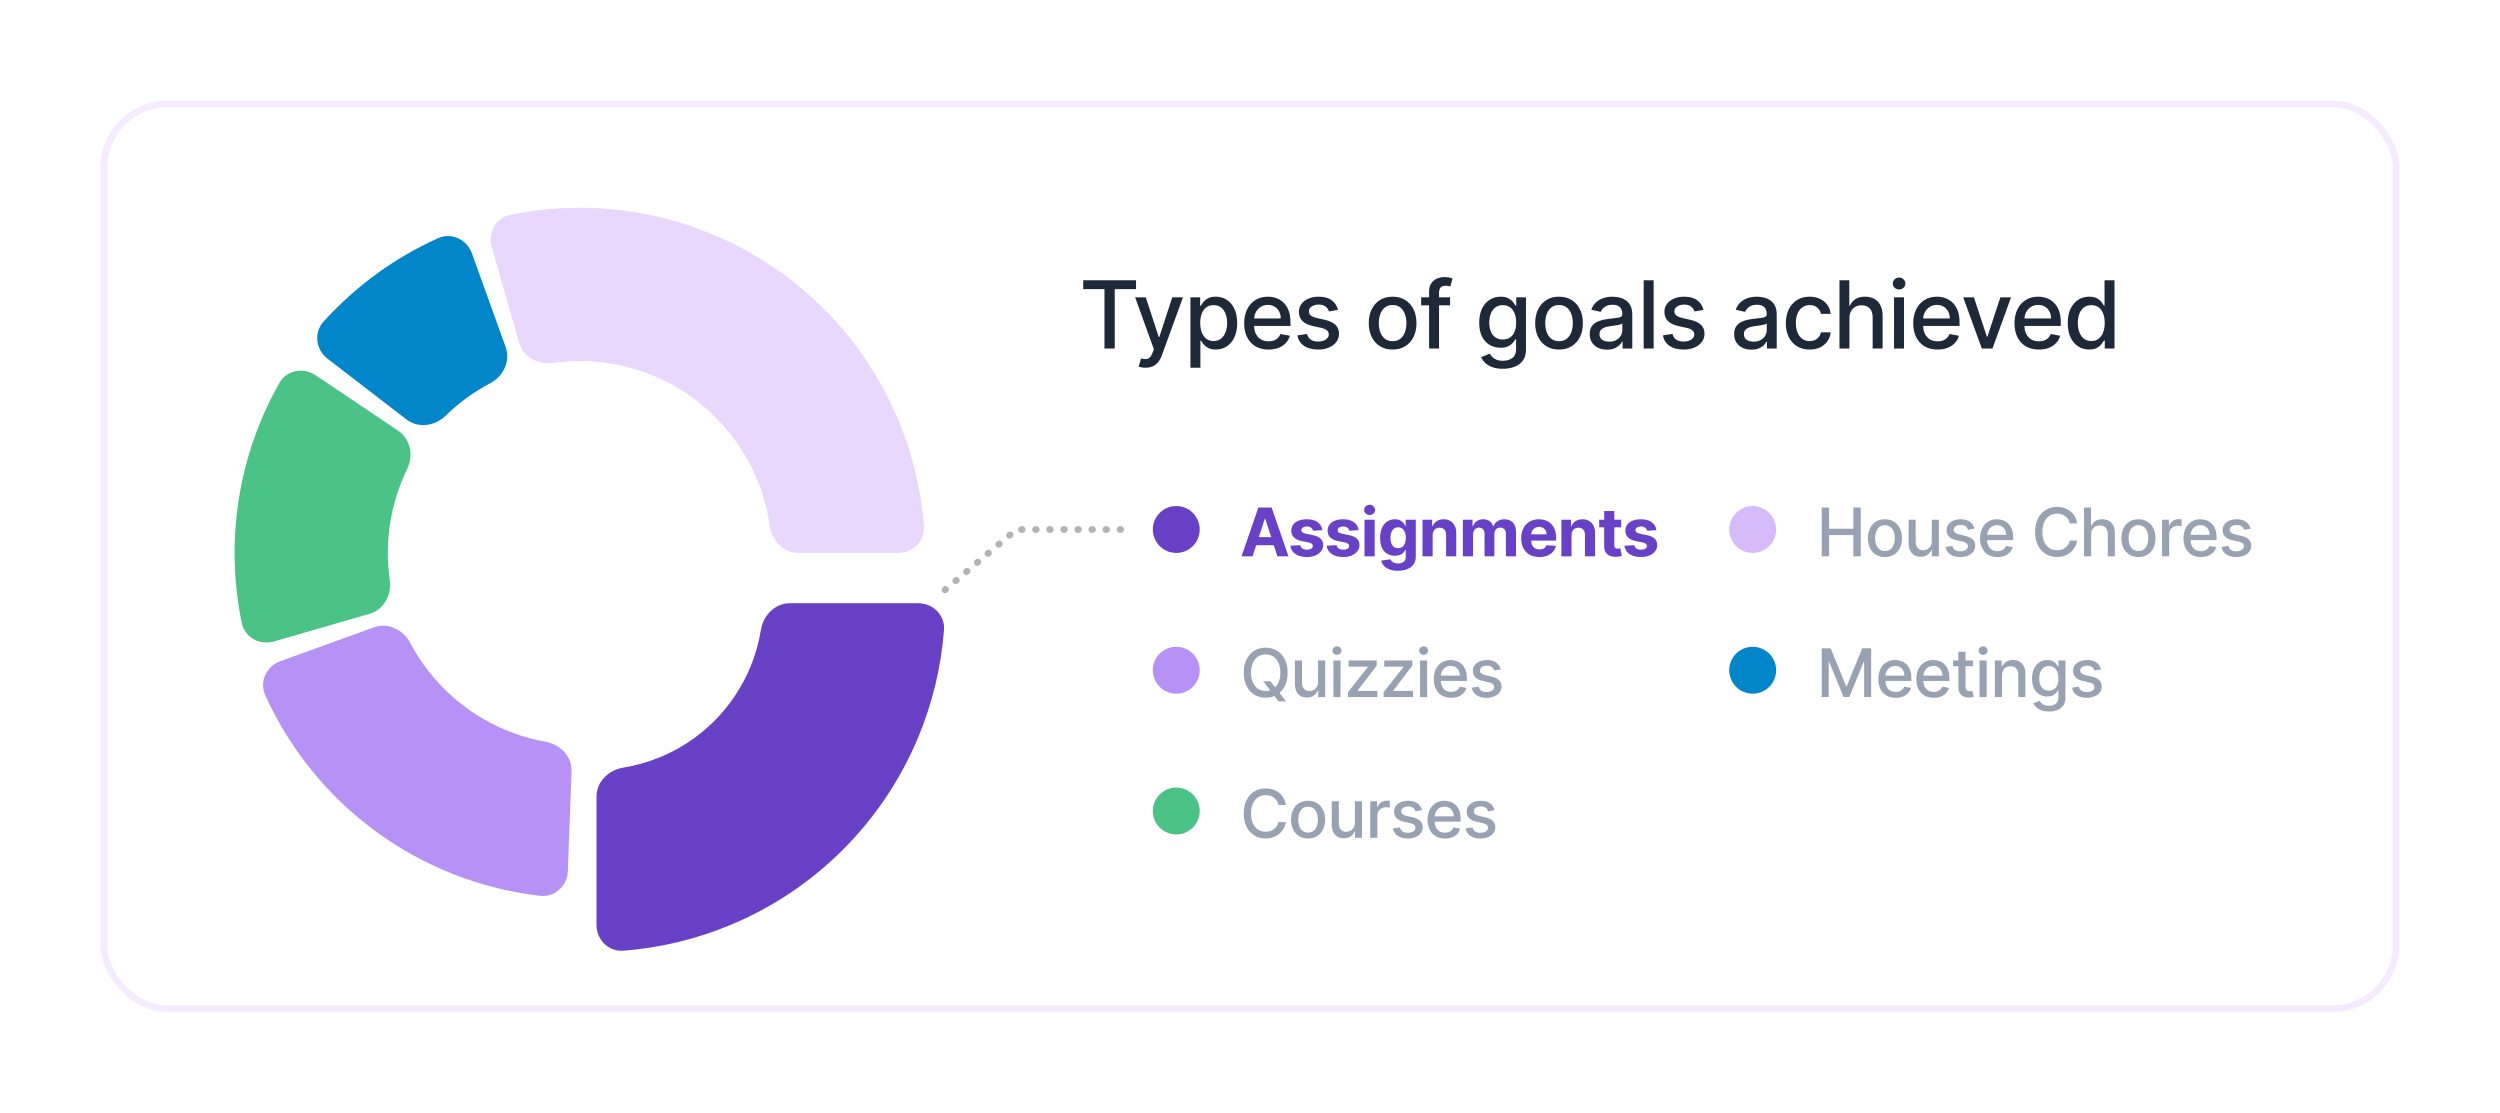 <svg width="373" height="166" viewBox="0 0 373 166" fill="none" xmlns="http://www.w3.org/2000/svg">
<g filter="url(#filter0_d_1_45784)">
<g clip-path="url(#clip0_1_45784)">
<rect x="15" y="11" width="343" height="136" rx="10" fill="white"/>
<path d="M161.616 39.141V37.818H169.496V39.141H166.32V48H164.788V39.141H161.616ZM170.903 50.864C170.681 50.864 170.479 50.845 170.297 50.809C170.114 50.776 169.978 50.739 169.889 50.7L170.247 49.481C170.519 49.554 170.761 49.586 170.973 49.576C171.185 49.566 171.372 49.486 171.534 49.337C171.7 49.188 171.846 48.945 171.972 48.606L172.156 48.099L169.362 40.364H170.953L172.887 46.29H172.966L174.9 40.364H176.496L173.349 49.019C173.203 49.417 173.018 49.753 172.792 50.028C172.567 50.307 172.298 50.516 171.987 50.655C171.675 50.794 171.314 50.864 170.903 50.864ZM177.613 50.864V40.364H179.065V41.602H179.189C179.275 41.443 179.4 41.258 179.562 41.05C179.724 40.841 179.95 40.659 180.238 40.503C180.526 40.344 180.908 40.264 181.382 40.264C181.998 40.264 182.548 40.42 183.032 40.731C183.516 41.043 183.896 41.492 184.171 42.079C184.449 42.666 184.588 43.371 184.588 44.197C184.588 45.022 184.451 45.73 184.176 46.32C183.901 46.906 183.523 47.359 183.042 47.677C182.562 47.992 182.013 48.149 181.396 48.149C180.932 48.149 180.553 48.071 180.258 47.916C179.966 47.76 179.738 47.577 179.572 47.369C179.406 47.16 179.279 46.974 179.189 46.812H179.1V50.864H177.613ZM179.07 44.182C179.07 44.719 179.148 45.189 179.303 45.594C179.459 45.998 179.685 46.315 179.98 46.543C180.275 46.769 180.636 46.881 181.063 46.881C181.508 46.881 181.879 46.764 182.177 46.528C182.475 46.29 182.701 45.967 182.853 45.559C183.009 45.151 183.087 44.692 183.087 44.182C183.087 43.678 183.011 43.226 182.858 42.825C182.709 42.423 182.484 42.107 182.182 41.875C181.884 41.643 181.511 41.527 181.063 41.527C180.633 41.527 180.268 41.638 179.97 41.86C179.675 42.082 179.451 42.392 179.298 42.79C179.146 43.188 179.07 43.651 179.07 44.182ZM189.265 48.154C188.513 48.154 187.865 47.993 187.321 47.672C186.781 47.347 186.363 46.891 186.068 46.305C185.777 45.715 185.631 45.024 185.631 44.231C185.631 43.449 185.777 42.76 186.068 42.163C186.363 41.567 186.774 41.101 187.301 40.766C187.831 40.432 188.451 40.264 189.161 40.264C189.591 40.264 190.009 40.336 190.413 40.478C190.818 40.62 191.181 40.844 191.502 41.149C191.824 41.454 192.077 41.85 192.263 42.337C192.448 42.821 192.541 43.41 192.541 44.102V44.629H186.471V43.516H191.085C191.085 43.124 191.005 42.778 190.846 42.477C190.687 42.172 190.463 41.931 190.175 41.756C189.89 41.58 189.555 41.492 189.17 41.492C188.753 41.492 188.388 41.595 188.077 41.8C187.768 42.003 187.53 42.268 187.361 42.596C187.195 42.921 187.112 43.274 187.112 43.655V44.525C187.112 45.035 187.202 45.469 187.381 45.827C187.563 46.185 187.817 46.459 188.141 46.648C188.466 46.833 188.846 46.926 189.28 46.926C189.562 46.926 189.818 46.886 190.05 46.807C190.282 46.724 190.483 46.601 190.652 46.439C190.821 46.276 190.95 46.076 191.04 45.837L192.447 46.091C192.334 46.505 192.132 46.868 191.84 47.18C191.552 47.488 191.189 47.728 190.751 47.901C190.317 48.07 189.822 48.154 189.265 48.154ZM199.633 42.228L198.286 42.467C198.229 42.294 198.14 42.13 198.017 41.974C197.898 41.819 197.735 41.691 197.53 41.592C197.324 41.492 197.067 41.443 196.759 41.443C196.338 41.443 195.987 41.537 195.705 41.726C195.424 41.911 195.283 42.152 195.283 42.447C195.283 42.702 195.377 42.907 195.566 43.063C195.755 43.219 196.06 43.347 196.481 43.446L197.694 43.724C198.397 43.887 198.92 44.137 199.265 44.475C199.61 44.813 199.782 45.252 199.782 45.793C199.782 46.25 199.649 46.658 199.384 47.016C199.122 47.37 198.756 47.649 198.286 47.851C197.818 48.053 197.276 48.154 196.66 48.154C195.805 48.154 195.107 47.972 194.567 47.607C194.027 47.239 193.695 46.717 193.572 46.041L195.009 45.822C195.099 46.197 195.283 46.48 195.561 46.673C195.84 46.861 196.202 46.956 196.65 46.956C197.137 46.956 197.527 46.855 197.818 46.653C198.11 46.447 198.256 46.197 198.256 45.902C198.256 45.663 198.166 45.463 197.987 45.3C197.812 45.138 197.541 45.015 197.177 44.932L195.884 44.649C195.172 44.487 194.645 44.228 194.303 43.874C193.965 43.519 193.796 43.07 193.796 42.526C193.796 42.075 193.922 41.681 194.174 41.343C194.426 41.005 194.774 40.742 195.218 40.553C195.662 40.36 196.171 40.264 196.744 40.264C197.57 40.264 198.219 40.443 198.693 40.801C199.167 41.156 199.48 41.631 199.633 42.228ZM207.778 48.154C207.062 48.154 206.437 47.99 205.904 47.662C205.37 47.334 204.956 46.875 204.661 46.285C204.366 45.695 204.218 45.005 204.218 44.217C204.218 43.425 204.366 42.732 204.661 42.139C204.956 41.545 205.37 41.084 205.904 40.756C206.437 40.428 207.062 40.264 207.778 40.264C208.494 40.264 209.119 40.428 209.652 40.756C210.186 41.084 210.6 41.545 210.895 42.139C211.19 42.732 211.338 43.425 211.338 44.217C211.338 45.005 211.19 45.695 210.895 46.285C210.6 46.875 210.186 47.334 209.652 47.662C209.119 47.99 208.494 48.154 207.778 48.154ZM207.783 46.906C208.247 46.906 208.632 46.784 208.936 46.538C209.241 46.293 209.467 45.967 209.613 45.559C209.762 45.151 209.836 44.702 209.836 44.212C209.836 43.724 209.762 43.277 209.613 42.869C209.467 42.458 209.241 42.129 208.936 41.88C208.632 41.631 208.247 41.507 207.783 41.507C207.316 41.507 206.928 41.631 206.62 41.88C206.315 42.129 206.088 42.458 205.939 42.869C205.793 43.277 205.72 43.724 205.72 44.212C205.72 44.702 205.793 45.151 205.939 45.559C206.088 45.967 206.315 46.293 206.62 46.538C206.928 46.784 207.316 46.906 207.783 46.906ZM216.351 40.364V41.557H212.036V40.364H216.351ZM213.219 48V39.479C213.219 39.001 213.324 38.605 213.532 38.291C213.741 37.972 214.018 37.735 214.363 37.58C214.707 37.42 215.082 37.341 215.486 37.341C215.784 37.341 216.04 37.366 216.252 37.416C216.464 37.462 216.621 37.505 216.724 37.545L216.376 38.748C216.307 38.728 216.217 38.705 216.108 38.678C215.998 38.648 215.866 38.633 215.71 38.633C215.349 38.633 215.09 38.723 214.934 38.902C214.782 39.081 214.706 39.34 214.706 39.678V48H213.219ZM224.232 51.023C223.625 51.023 223.103 50.943 222.666 50.784C222.232 50.625 221.877 50.414 221.602 50.153C221.327 49.891 221.121 49.604 220.985 49.293L222.263 48.766C222.353 48.911 222.472 49.066 222.621 49.228C222.773 49.394 222.979 49.535 223.237 49.651C223.499 49.767 223.836 49.825 224.247 49.825C224.81 49.825 225.276 49.687 225.644 49.412C226.012 49.14 226.196 48.706 226.196 48.109V46.608H226.101C226.012 46.77 225.882 46.951 225.713 47.15C225.548 47.349 225.319 47.521 225.027 47.667C224.736 47.813 224.356 47.886 223.889 47.886C223.286 47.886 222.742 47.745 222.258 47.463C221.777 47.178 221.396 46.759 221.115 46.205C220.836 45.648 220.697 44.964 220.697 44.152C220.697 43.34 220.835 42.644 221.11 42.064C221.388 41.484 221.769 41.04 222.253 40.731C222.737 40.42 223.286 40.264 223.899 40.264C224.373 40.264 224.755 40.344 225.047 40.503C225.339 40.659 225.566 40.841 225.728 41.05C225.894 41.258 226.022 41.443 226.111 41.602H226.22V40.364H227.677V48.169C227.677 48.825 227.525 49.364 227.22 49.785C226.915 50.206 226.502 50.517 225.982 50.719C225.465 50.922 224.881 51.023 224.232 51.023ZM224.217 46.653C224.644 46.653 225.006 46.553 225.301 46.354C225.599 46.152 225.824 45.864 225.977 45.489C226.133 45.111 226.21 44.659 226.21 44.132C226.21 43.618 226.134 43.166 225.982 42.775C225.829 42.384 225.606 42.079 225.311 41.86C225.016 41.638 224.651 41.527 224.217 41.527C223.769 41.527 223.397 41.643 223.098 41.875C222.8 42.104 222.575 42.415 222.422 42.81C222.273 43.204 222.198 43.645 222.198 44.132C222.198 44.633 222.275 45.072 222.427 45.45C222.58 45.827 222.805 46.122 223.103 46.334C223.405 46.547 223.776 46.653 224.217 46.653ZM232.607 48.154C231.891 48.154 231.267 47.99 230.733 47.662C230.199 47.334 229.785 46.875 229.49 46.285C229.195 45.695 229.048 45.005 229.048 44.217C229.048 43.425 229.195 42.732 229.49 42.139C229.785 41.545 230.199 41.084 230.733 40.756C231.267 40.428 231.891 40.264 232.607 40.264C233.323 40.264 233.948 40.428 234.482 40.756C235.015 41.084 235.43 41.545 235.724 42.139C236.019 42.732 236.167 43.425 236.167 44.217C236.167 45.005 236.019 45.695 235.724 46.285C235.43 46.875 235.015 47.334 234.482 47.662C233.948 47.99 233.323 48.154 232.607 48.154ZM232.612 46.906C233.076 46.906 233.461 46.784 233.766 46.538C234.071 46.293 234.296 45.967 234.442 45.559C234.591 45.151 234.666 44.702 234.666 44.212C234.666 43.724 234.591 43.277 234.442 42.869C234.296 42.458 234.071 42.129 233.766 41.88C233.461 41.631 233.076 41.507 232.612 41.507C232.145 41.507 231.757 41.631 231.449 41.88C231.144 42.129 230.917 42.458 230.768 42.869C230.622 43.277 230.549 43.724 230.549 44.212C230.549 44.702 230.622 45.151 230.768 45.559C230.917 45.967 231.144 46.293 231.449 46.538C231.757 46.784 232.145 46.906 232.612 46.906ZM239.769 48.169C239.285 48.169 238.847 48.08 238.456 47.901C238.065 47.718 237.755 47.455 237.526 47.11C237.301 46.765 237.188 46.343 237.188 45.842C237.188 45.411 237.271 45.057 237.437 44.778C237.603 44.5 237.826 44.28 238.108 44.117C238.39 43.955 238.705 43.832 239.053 43.749C239.401 43.666 239.755 43.603 240.117 43.56C240.574 43.507 240.945 43.464 241.23 43.431C241.515 43.395 241.722 43.337 241.852 43.257C241.981 43.178 242.046 43.048 242.046 42.869V42.834C242.046 42.4 241.923 42.064 241.678 41.825C241.436 41.587 241.074 41.467 240.594 41.467C240.093 41.467 239.699 41.578 239.411 41.8C239.126 42.019 238.928 42.263 238.819 42.531L237.422 42.213C237.588 41.749 237.83 41.374 238.148 41.09C238.469 40.801 238.839 40.592 239.256 40.463C239.674 40.331 240.113 40.264 240.574 40.264C240.879 40.264 241.202 40.301 241.543 40.374C241.888 40.443 242.21 40.572 242.508 40.761C242.809 40.95 243.056 41.22 243.249 41.572C243.441 41.92 243.537 42.372 243.537 42.929V48H242.085V46.956H242.026C241.93 47.148 241.785 47.337 241.593 47.523C241.401 47.708 241.154 47.862 240.852 47.985C240.551 48.108 240.189 48.169 239.769 48.169ZM240.092 46.976C240.503 46.976 240.854 46.895 241.146 46.732C241.441 46.57 241.664 46.358 241.817 46.096C241.973 45.831 242.051 45.547 242.051 45.246V44.261C241.997 44.314 241.895 44.364 241.742 44.41C241.593 44.454 241.422 44.492 241.23 44.525C241.038 44.555 240.851 44.583 240.668 44.609C240.486 44.633 240.334 44.653 240.211 44.669C239.923 44.706 239.659 44.767 239.421 44.853C239.185 44.939 238.996 45.063 238.854 45.226C238.715 45.385 238.645 45.597 238.645 45.862C238.645 46.23 238.781 46.508 239.053 46.697C239.324 46.883 239.671 46.976 240.092 46.976ZM246.723 37.818V48H245.237V37.818H246.723ZM254.166 42.228L252.818 42.467C252.762 42.294 252.672 42.13 252.55 41.974C252.43 41.819 252.268 41.691 252.063 41.592C251.857 41.492 251.6 41.443 251.292 41.443C250.871 41.443 250.52 41.537 250.238 41.726C249.956 41.911 249.815 42.152 249.815 42.447C249.815 42.702 249.91 42.907 250.099 43.063C250.288 43.219 250.593 43.347 251.014 43.446L252.227 43.724C252.929 43.887 253.453 44.137 253.798 44.475C254.142 44.813 254.315 45.252 254.315 45.793C254.315 46.25 254.182 46.658 253.917 47.016C253.655 47.37 253.289 47.649 252.818 47.851C252.351 48.053 251.809 48.154 251.193 48.154C250.337 48.154 249.64 47.972 249.1 47.607C248.559 47.239 248.228 46.717 248.105 46.041L249.542 45.822C249.631 46.197 249.815 46.48 250.094 46.673C250.372 46.861 250.735 46.956 251.183 46.956C251.67 46.956 252.059 46.855 252.351 46.653C252.643 46.447 252.788 46.197 252.788 45.902C252.788 45.663 252.699 45.463 252.52 45.3C252.344 45.138 252.074 45.015 251.71 44.932L250.417 44.649C249.704 44.487 249.177 44.228 248.836 43.874C248.498 43.519 248.329 43.07 248.329 42.526C248.329 42.075 248.455 41.681 248.707 41.343C248.959 41.005 249.307 40.742 249.751 40.553C250.195 40.36 250.704 40.264 251.277 40.264C252.102 40.264 252.752 40.443 253.226 40.801C253.7 41.156 254.013 41.631 254.166 42.228ZM261.317 48.169C260.833 48.169 260.395 48.08 260.004 47.901C259.613 47.718 259.303 47.455 259.074 47.11C258.849 46.765 258.736 46.343 258.736 45.842C258.736 45.411 258.819 45.057 258.985 44.778C259.151 44.5 259.374 44.28 259.656 44.117C259.938 43.955 260.253 43.832 260.601 43.749C260.949 43.666 261.303 43.603 261.665 43.56C262.122 43.507 262.493 43.464 262.778 43.431C263.063 43.395 263.27 43.337 263.4 43.257C263.529 43.178 263.594 43.048 263.594 42.869V42.834C263.594 42.4 263.471 42.064 263.226 41.825C262.984 41.587 262.622 41.467 262.142 41.467C261.641 41.467 261.247 41.578 260.959 41.8C260.674 42.019 260.476 42.263 260.367 42.531L258.97 42.213C259.136 41.749 259.378 41.374 259.696 41.09C260.017 40.801 260.387 40.592 260.804 40.463C261.222 40.331 261.661 40.264 262.122 40.264C262.427 40.264 262.75 40.301 263.091 40.374C263.436 40.443 263.758 40.572 264.056 40.761C264.357 40.95 264.604 41.22 264.797 41.572C264.989 41.92 265.085 42.372 265.085 42.929V48H263.633V46.956H263.574C263.478 47.148 263.333 47.337 263.141 47.523C262.949 47.708 262.702 47.862 262.4 47.985C262.099 48.108 261.737 48.169 261.317 48.169ZM261.64 46.976C262.051 46.976 262.402 46.895 262.694 46.732C262.989 46.57 263.212 46.358 263.365 46.096C263.521 45.831 263.598 45.547 263.598 45.246V44.261C263.545 44.314 263.443 44.364 263.29 44.41C263.141 44.454 262.97 44.492 262.778 44.525C262.586 44.555 262.399 44.583 262.216 44.609C262.034 44.633 261.882 44.653 261.759 44.669C261.471 44.706 261.207 44.767 260.969 44.853C260.733 44.939 260.544 45.063 260.402 45.226C260.263 45.385 260.193 45.597 260.193 45.862C260.193 46.23 260.329 46.508 260.601 46.697C260.872 46.883 261.219 46.976 261.64 46.976ZM270.002 48.154C269.262 48.154 268.626 47.987 268.092 47.652C267.562 47.314 267.154 46.848 266.869 46.255C266.584 45.662 266.442 44.982 266.442 44.217C266.442 43.441 266.588 42.757 266.879 42.163C267.171 41.567 267.582 41.101 268.112 40.766C268.643 40.432 269.267 40.264 269.987 40.264C270.567 40.264 271.084 40.372 271.538 40.587C271.992 40.8 272.358 41.098 272.636 41.482C272.918 41.867 273.086 42.316 273.139 42.83H271.692C271.612 42.472 271.43 42.163 271.145 41.905C270.863 41.646 270.485 41.517 270.011 41.517C269.597 41.517 269.234 41.626 268.923 41.845C268.614 42.061 268.374 42.369 268.202 42.77C268.029 43.168 267.943 43.638 267.943 44.182C267.943 44.739 268.028 45.219 268.197 45.624C268.366 46.028 268.605 46.341 268.913 46.563C269.224 46.785 269.591 46.896 270.011 46.896C270.293 46.896 270.548 46.845 270.777 46.742C271.009 46.636 271.203 46.485 271.359 46.29C271.518 46.094 271.629 45.859 271.692 45.584H273.139C273.086 46.078 272.925 46.519 272.656 46.906C272.388 47.294 272.028 47.599 271.578 47.821C271.13 48.043 270.605 48.154 270.002 48.154ZM275.935 43.466V48H274.448V37.818H275.915V41.606H276.009C276.188 41.196 276.462 40.869 276.83 40.627C277.198 40.385 277.678 40.264 278.271 40.264C278.795 40.264 279.252 40.372 279.644 40.587C280.038 40.803 280.343 41.124 280.558 41.552C280.777 41.976 280.886 42.506 280.886 43.143V48H279.4V43.322C279.4 42.762 279.256 42.327 278.967 42.019C278.679 41.708 278.278 41.552 277.764 41.552C277.413 41.552 277.098 41.626 276.82 41.776C276.545 41.925 276.328 42.144 276.168 42.432C276.013 42.717 275.935 43.062 275.935 43.466ZM282.59 48V40.364H284.077V48H282.59ZM283.341 39.185C283.082 39.185 282.86 39.099 282.675 38.927C282.492 38.751 282.401 38.542 282.401 38.3C282.401 38.055 282.492 37.846 282.675 37.674C282.86 37.498 283.082 37.41 283.341 37.41C283.599 37.41 283.82 37.498 284.002 37.674C284.188 37.846 284.28 38.055 284.28 38.3C284.28 38.542 284.188 38.751 284.002 38.927C283.82 39.099 283.599 39.185 283.341 39.185ZM289.088 48.154C288.335 48.154 287.687 47.993 287.144 47.672C286.604 47.347 286.186 46.891 285.891 46.305C285.599 45.715 285.453 45.024 285.453 44.231C285.453 43.449 285.599 42.76 285.891 42.163C286.186 41.567 286.597 41.101 287.124 40.766C287.654 40.432 288.274 40.264 288.983 40.264C289.414 40.264 289.832 40.336 290.236 40.478C290.64 40.62 291.003 40.844 291.325 41.149C291.646 41.454 291.9 41.85 292.086 42.337C292.271 42.821 292.364 43.41 292.364 44.102V44.629H286.294V43.516H290.907C290.907 43.124 290.828 42.778 290.669 42.477C290.51 42.172 290.286 41.931 289.997 41.756C289.712 41.58 289.378 41.492 288.993 41.492C288.576 41.492 288.211 41.595 287.899 41.8C287.591 42.003 287.353 42.268 287.184 42.596C287.018 42.921 286.935 43.274 286.935 43.655V44.525C286.935 45.035 287.024 45.469 287.203 45.827C287.386 46.185 287.639 46.459 287.964 46.648C288.289 46.833 288.668 46.926 289.103 46.926C289.384 46.926 289.641 46.886 289.873 46.807C290.105 46.724 290.306 46.601 290.475 46.439C290.644 46.276 290.773 46.076 290.863 45.837L292.269 46.091C292.157 46.505 291.955 46.868 291.663 47.18C291.375 47.488 291.012 47.728 290.574 47.901C290.14 48.07 289.644 48.154 289.088 48.154ZM300.047 40.364L297.278 48H295.687L292.913 40.364H294.509L296.443 46.24H296.522L298.451 40.364H300.047ZM304.196 48.154C303.443 48.154 302.795 47.993 302.252 47.672C301.711 47.347 301.294 46.891 300.999 46.305C300.707 45.715 300.561 45.024 300.561 44.231C300.561 43.449 300.707 42.76 300.999 42.163C301.294 41.567 301.705 41.101 302.232 40.766C302.762 40.432 303.382 40.264 304.091 40.264C304.522 40.264 304.94 40.336 305.344 40.478C305.748 40.62 306.111 40.844 306.433 41.149C306.754 41.454 307.008 41.85 307.194 42.337C307.379 42.821 307.472 43.41 307.472 44.102V44.629H301.402V43.516H306.015C306.015 43.124 305.936 42.778 305.777 42.477C305.618 42.172 305.394 41.931 305.105 41.756C304.82 41.58 304.486 41.492 304.101 41.492C303.684 41.492 303.319 41.595 303.007 41.8C302.699 42.003 302.461 42.268 302.292 42.596C302.126 42.921 302.043 43.274 302.043 43.655V44.525C302.043 45.035 302.132 45.469 302.311 45.827C302.494 46.185 302.747 46.459 303.072 46.648C303.397 46.833 303.776 46.926 304.211 46.926C304.492 46.926 304.749 46.886 304.981 46.807C305.213 46.724 305.414 46.601 305.583 46.439C305.752 46.276 305.881 46.076 305.97 45.837L307.377 46.091C307.265 46.505 307.063 46.868 306.771 47.18C306.483 47.488 306.12 47.728 305.682 47.901C305.248 48.07 304.752 48.154 304.196 48.154ZM311.7 48.149C311.083 48.149 310.533 47.992 310.049 47.677C309.569 47.359 309.191 46.906 308.916 46.32C308.644 45.73 308.508 45.022 308.508 44.197C308.508 43.371 308.646 42.666 308.921 42.079C309.199 41.492 309.58 41.043 310.064 40.731C310.548 40.42 311.097 40.264 311.71 40.264C312.184 40.264 312.565 40.344 312.853 40.503C313.145 40.659 313.37 40.841 313.529 41.05C313.692 41.258 313.818 41.443 313.907 41.602H313.997V37.818H315.483V48H314.032V46.812H313.907C313.818 46.974 313.689 47.16 313.52 47.369C313.354 47.577 313.125 47.76 312.833 47.916C312.542 48.071 312.164 48.149 311.7 48.149ZM312.028 46.881C312.456 46.881 312.817 46.769 313.112 46.543C313.41 46.315 313.636 45.998 313.788 45.594C313.944 45.189 314.022 44.719 314.022 44.182C314.022 43.651 313.945 43.188 313.793 42.79C313.64 42.392 313.417 42.082 313.122 41.86C312.827 41.638 312.462 41.527 312.028 41.527C311.581 41.527 311.208 41.643 310.909 41.875C310.611 42.107 310.386 42.423 310.233 42.825C310.084 43.226 310.01 43.678 310.01 44.182C310.01 44.692 310.086 45.151 310.238 45.559C310.391 45.967 310.616 46.29 310.914 46.528C311.216 46.764 311.587 46.881 312.028 46.881Z" fill="#1D2939"/>
<path d="M134 78.5C136.209 78.5 138.016 76.706 137.845 74.504C137.331 67.905 135.549 61.453 132.583 55.508C129.02 48.367 123.846 42.152 117.47 37.353C111.094 32.554 103.69 29.302 95.842 27.854C89.308 26.649 82.615 26.722 76.132 28.055C73.968 28.499 72.744 30.732 73.356 32.855L77.469 47.139C78.08 49.262 80.297 50.458 82.484 50.148C85.536 49.716 88.646 49.778 91.694 50.34C96.058 51.145 100.175 52.953 103.72 55.621C107.265 58.29 110.142 61.745 112.123 65.716C113.507 68.489 114.427 71.461 114.856 74.513C115.164 76.701 116.926 78.5 119.135 78.5H134Z" fill="#E9D7FE"/>
<path d="M70.412 33.807C69.664 31.729 67.365 30.636 65.35 31.543C58.854 34.469 53.035 38.712 48.262 44.002C46.782 45.642 47.12 48.166 48.87 49.514L60.646 58.585C62.396 59.933 64.89 59.583 66.469 58.037C68.447 56.101 70.696 54.461 73.145 53.17C75.099 52.14 76.195 49.872 75.447 47.794L70.412 33.807Z" fill="#0086C9"/>
<path d="M47.092 51.982C45.259 50.748 42.758 51.227 41.671 53.151C38.631 58.526 36.578 64.413 35.62 70.535C34.661 76.657 34.817 82.891 36.069 88.937C36.517 91.101 38.751 92.321 40.873 91.707L55.152 87.574C57.274 86.96 58.466 84.741 58.153 82.554C57.752 79.747 57.769 76.888 58.209 74.071C58.65 71.255 59.508 68.528 60.748 65.977C61.714 63.99 61.257 61.514 59.424 60.28L47.092 51.982Z" fill="#4BC286"/>
<path d="M41.828 94.646C39.751 95.397 38.661 97.698 39.571 99.711C43.227 107.801 48.924 114.83 56.13 120.092C63.336 125.354 71.766 128.64 80.585 129.659C82.779 129.913 84.639 128.174 84.722 125.967L85.278 111.112C85.361 108.905 83.629 107.076 81.454 106.687C77.191 105.924 73.139 104.2 69.613 101.626C66.088 99.052 63.212 95.717 61.188 91.888C60.155 89.936 57.886 88.842 55.808 89.593L41.828 94.646Z" fill="#B692F6"/>
<g filter="url(#filter1_d_1_45784)">
<path d="M89 130C89 132.209 90.793 134.016 92.996 133.846C98.456 133.425 103.825 132.144 108.9 130.042C115.208 127.428 120.941 123.598 125.77 118.77C130.598 113.941 134.428 108.208 137.042 101.9C139.144 96.825 140.425 91.456 140.846 85.996C141.016 83.793 139.209 82 137 82H117.849C115.64 82 113.882 83.802 113.528 85.983C113.221 87.875 112.695 89.73 111.958 91.509C110.709 94.524 108.878 97.263 106.571 99.571C104.263 101.878 101.524 103.709 98.509 104.958C96.73 105.695 94.875 106.221 92.983 106.528C90.802 106.882 89 108.64 89 110.849L89 130Z" fill="#6941C6"/>
</g>
<circle cx="175.5" cy="75" r="3.5" fill="#6941C6"/>
<path d="M186.886 79H185.238L187.749 71.727H189.73L192.237 79H190.589L188.768 73.389H188.711L186.886 79ZM186.783 76.141H190.675V77.342H186.783V76.141ZM197.296 75.101L195.911 75.186C195.887 75.068 195.836 74.961 195.758 74.867C195.68 74.769 195.577 74.692 195.449 74.636C195.323 74.576 195.173 74.547 194.998 74.547C194.764 74.547 194.566 74.597 194.405 74.696C194.244 74.793 194.163 74.923 194.163 75.087C194.163 75.217 194.216 75.327 194.32 75.417C194.424 75.507 194.603 75.579 194.856 75.633L195.843 75.832C196.373 75.941 196.769 76.117 197.029 76.358C197.29 76.599 197.42 76.917 197.42 77.31C197.42 77.667 197.315 77.981 197.104 78.251C196.895 78.521 196.609 78.731 196.244 78.883C195.882 79.032 195.464 79.106 194.991 79.106C194.269 79.106 193.694 78.956 193.265 78.656C192.839 78.353 192.589 77.941 192.516 77.42L194.004 77.342C194.049 77.562 194.158 77.73 194.33 77.846C194.503 77.96 194.725 78.016 194.994 78.016C195.26 78.016 195.473 77.965 195.634 77.864C195.797 77.76 195.88 77.626 195.882 77.462C195.88 77.325 195.822 77.213 195.708 77.125C195.595 77.035 195.419 76.966 195.183 76.919L194.238 76.731C193.705 76.624 193.309 76.44 193.048 76.177C192.79 75.914 192.661 75.579 192.661 75.172C192.661 74.822 192.756 74.52 192.945 74.266C193.137 74.013 193.406 73.818 193.752 73.68C194.1 73.543 194.507 73.474 194.973 73.474C195.662 73.474 196.204 73.62 196.6 73.911C196.997 74.202 197.229 74.599 197.296 75.101ZM202.711 75.101L201.326 75.186C201.302 75.068 201.251 74.961 201.173 74.867C201.095 74.769 200.992 74.692 200.864 74.636C200.739 74.576 200.588 74.547 200.413 74.547C200.179 74.547 199.981 74.597 199.82 74.696C199.659 74.793 199.579 74.923 199.579 75.087C199.579 75.217 199.631 75.327 199.735 75.417C199.839 75.507 200.018 75.579 200.271 75.633L201.258 75.832C201.789 75.941 202.184 76.117 202.444 76.358C202.705 76.599 202.835 76.917 202.835 77.31C202.835 77.667 202.73 77.981 202.519 78.251C202.311 78.521 202.024 78.731 201.66 78.883C201.297 79.032 200.88 79.106 200.406 79.106C199.684 79.106 199.109 78.956 198.68 78.656C198.254 78.353 198.004 77.941 197.931 77.42L199.419 77.342C199.464 77.562 199.573 77.73 199.746 77.846C199.918 77.96 200.14 78.016 200.41 78.016C200.675 78.016 200.888 77.965 201.049 77.864C201.212 77.76 201.295 77.626 201.297 77.462C201.295 77.325 201.237 77.213 201.123 77.125C201.01 77.035 200.835 76.966 200.598 76.919L199.653 76.731C199.121 76.624 198.724 76.44 198.464 76.177C198.206 75.914 198.077 75.579 198.077 75.172C198.077 74.822 198.171 74.52 198.361 74.266C198.552 74.013 198.821 73.818 199.167 73.68C199.515 73.543 199.922 73.474 200.388 73.474C201.077 73.474 201.619 73.62 202.015 73.911C202.413 74.202 202.645 74.599 202.711 75.101ZM203.588 79V73.546H205.1V79H203.588ZM204.348 72.842C204.123 72.842 203.93 72.768 203.769 72.619C203.61 72.467 203.531 72.286 203.531 72.075C203.531 71.867 203.61 71.688 203.769 71.539C203.93 71.388 204.123 71.312 204.348 71.312C204.573 71.312 204.764 71.388 204.923 71.539C205.084 71.688 205.164 71.867 205.164 72.075C205.164 72.286 205.084 72.467 204.923 72.619C204.764 72.768 204.573 72.842 204.348 72.842ZM208.57 81.159C208.08 81.159 207.659 81.092 207.309 80.957C206.961 80.824 206.684 80.643 206.478 80.413C206.272 80.184 206.138 79.926 206.077 79.639L207.476 79.451C207.519 79.56 207.586 79.662 207.678 79.756C207.771 79.851 207.893 79.927 208.044 79.984C208.198 80.043 208.385 80.072 208.605 80.072C208.934 80.072 209.205 79.992 209.418 79.831C209.634 79.672 209.742 79.406 209.742 79.032V78.034H209.678C209.611 78.186 209.512 78.329 209.379 78.464C209.247 78.599 209.076 78.709 208.868 78.794C208.66 78.879 208.411 78.922 208.122 78.922C207.713 78.922 207.34 78.827 207.004 78.638C206.67 78.446 206.403 78.154 206.205 77.761C206.008 77.365 205.91 76.866 205.91 76.262C205.91 75.644 206.01 75.128 206.212 74.714C206.413 74.299 206.68 73.989 207.014 73.783C207.35 73.577 207.719 73.474 208.119 73.474C208.424 73.474 208.68 73.526 208.886 73.631C209.092 73.733 209.257 73.86 209.383 74.014C209.511 74.166 209.609 74.315 209.678 74.462H209.734V73.546H211.237V79.053C211.237 79.517 211.123 79.906 210.896 80.218C210.668 80.531 210.354 80.765 209.951 80.921C209.551 81.08 209.091 81.159 208.57 81.159ZM208.602 77.785C208.845 77.785 209.051 77.725 209.22 77.604C209.39 77.481 209.52 77.306 209.61 77.079C209.702 76.849 209.749 76.575 209.749 76.255C209.749 75.935 209.704 75.658 209.614 75.424C209.524 75.187 209.394 75.004 209.223 74.874C209.053 74.743 208.845 74.678 208.602 74.678C208.353 74.678 208.144 74.746 207.973 74.881C207.803 75.013 207.674 75.198 207.586 75.435C207.498 75.671 207.455 75.945 207.455 76.255C207.455 76.57 207.498 76.842 207.586 77.072C207.676 77.299 207.805 77.475 207.973 77.601C208.144 77.724 208.353 77.785 208.602 77.785ZM213.753 75.847V79H212.24V73.546H213.682V74.508H213.746C213.867 74.191 214.069 73.94 214.353 73.755C214.637 73.568 214.982 73.474 215.387 73.474C215.766 73.474 216.096 73.557 216.377 73.723C216.659 73.889 216.878 74.126 217.034 74.433C217.191 74.739 217.269 75.103 217.269 75.527V79H215.756V75.797C215.758 75.463 215.673 75.203 215.5 75.016C215.328 74.826 215.09 74.731 214.787 74.731C214.583 74.731 214.403 74.775 214.247 74.863C214.093 74.951 213.972 75.078 213.885 75.246C213.799 75.412 213.756 75.612 213.753 75.847ZM218.261 79V73.546H219.703V74.508H219.767C219.88 74.188 220.07 73.936 220.335 73.751C220.6 73.567 220.917 73.474 221.287 73.474C221.661 73.474 221.979 73.568 222.242 73.755C222.505 73.94 222.68 74.191 222.768 74.508H222.824C222.936 74.195 223.137 73.945 223.428 73.758C223.722 73.569 224.068 73.474 224.469 73.474C224.977 73.474 225.391 73.637 225.708 73.961C226.027 74.283 226.187 74.74 226.187 75.332V79H224.678V75.63C224.678 75.327 224.598 75.1 224.437 74.948C224.276 74.797 224.074 74.721 223.833 74.721C223.558 74.721 223.344 74.808 223.19 74.984C223.036 75.156 222.959 75.385 222.959 75.669V79H221.493V75.598C221.493 75.331 221.416 75.117 221.262 74.959C221.11 74.8 220.91 74.721 220.662 74.721C220.494 74.721 220.342 74.763 220.207 74.849C220.075 74.932 219.969 75.049 219.891 75.2C219.813 75.349 219.774 75.525 219.774 75.726V79H218.261ZM229.668 79.106C229.107 79.106 228.624 78.993 228.219 78.766C227.817 78.536 227.507 78.212 227.289 77.793C227.071 77.371 226.962 76.873 226.962 76.298C226.962 75.737 227.071 75.244 227.289 74.82C227.507 74.397 227.813 74.066 228.208 73.829C228.606 73.593 229.073 73.474 229.608 73.474C229.967 73.474 230.302 73.532 230.613 73.648C230.925 73.762 231.197 73.934 231.429 74.163C231.664 74.393 231.846 74.682 231.976 75.03C232.106 75.376 232.172 75.78 232.172 76.244V76.66H227.566V75.722H230.748C230.748 75.504 230.7 75.312 230.606 75.144C230.511 74.975 230.379 74.844 230.211 74.749C230.046 74.652 229.853 74.604 229.632 74.604C229.403 74.604 229.199 74.657 229.022 74.763C228.847 74.868 228.709 75.008 228.61 75.186C228.51 75.361 228.459 75.557 228.457 75.772V76.663C228.457 76.933 228.507 77.166 228.606 77.363C228.708 77.559 228.851 77.711 229.036 77.817C229.221 77.924 229.44 77.977 229.693 77.977C229.861 77.977 230.015 77.954 230.155 77.906C230.294 77.859 230.414 77.788 230.513 77.693C230.613 77.599 230.688 77.483 230.74 77.345L232.14 77.438C232.069 77.774 231.923 78.067 231.703 78.318C231.485 78.567 231.203 78.761 230.858 78.901C230.514 79.038 230.118 79.106 229.668 79.106ZM234.472 75.847V79H232.959V73.546H234.401V74.508H234.464C234.585 74.191 234.788 73.94 235.072 73.755C235.356 73.568 235.7 73.474 236.105 73.474C236.484 73.474 236.814 73.557 237.096 73.723C237.378 73.889 237.597 74.126 237.753 74.433C237.909 74.739 237.987 75.103 237.987 75.527V79H236.474V75.797C236.477 75.463 236.392 75.203 236.219 75.016C236.046 74.826 235.808 74.731 235.505 74.731C235.301 74.731 235.121 74.775 234.965 74.863C234.811 74.951 234.691 75.078 234.603 75.246C234.518 75.412 234.474 75.612 234.472 75.847ZM241.881 73.546V74.682H238.596V73.546H241.881ZM239.342 72.239H240.854V77.324C240.854 77.463 240.876 77.572 240.918 77.651C240.961 77.726 241.02 77.78 241.096 77.81C241.174 77.841 241.264 77.856 241.366 77.856C241.437 77.856 241.508 77.851 241.579 77.839C241.65 77.825 241.704 77.814 241.742 77.807L241.98 78.933C241.904 78.956 241.798 78.983 241.661 79.014C241.523 79.047 241.356 79.067 241.16 79.075C240.795 79.089 240.476 79.04 240.201 78.929C239.929 78.818 239.717 78.645 239.565 78.41C239.414 78.176 239.339 77.88 239.342 77.523V72.239ZM247.136 75.101L245.751 75.186C245.728 75.068 245.677 74.961 245.599 74.867C245.52 74.769 245.417 74.692 245.29 74.636C245.164 74.576 245.014 74.547 244.839 74.547C244.604 74.547 244.407 74.597 244.246 74.696C244.085 74.793 244.004 74.923 244.004 75.087C244.004 75.217 244.056 75.327 244.16 75.417C244.265 75.507 244.443 75.579 244.697 75.633L245.684 75.832C246.214 75.941 246.609 76.117 246.87 76.358C247.13 76.599 247.26 76.917 247.26 77.31C247.26 77.667 247.155 77.981 246.944 78.251C246.736 78.521 246.45 78.731 246.085 78.883C245.723 79.032 245.305 79.106 244.831 79.106C244.109 79.106 243.534 78.956 243.106 78.656C242.68 78.353 242.43 77.941 242.356 77.42L243.844 77.342C243.889 77.562 243.998 77.73 244.171 77.846C244.344 77.96 244.565 78.016 244.835 78.016C245.1 78.016 245.313 77.965 245.474 77.864C245.638 77.76 245.72 77.626 245.723 77.462C245.72 77.325 245.662 77.213 245.549 77.125C245.435 77.035 245.26 76.966 245.023 76.919L244.079 76.731C243.546 76.624 243.149 76.44 242.889 76.177C242.631 75.914 242.502 75.579 242.502 75.172C242.502 74.822 242.597 74.52 242.786 74.266C242.978 74.013 243.247 73.818 243.592 73.68C243.94 73.543 244.347 73.474 244.814 73.474C245.503 73.474 246.045 73.62 246.44 73.911C246.838 74.202 247.07 74.599 247.136 75.101Z" fill="#6941C6"/>
<circle cx="261.5" cy="75" r="3.5" fill="#D6BBFB"/>
<path d="M271.799 79V71.727H272.896V74.888H276.522V71.727H277.623V79H276.522V75.829H272.896V79H271.799ZM281.233 79.11C280.722 79.11 280.276 78.993 279.894 78.758C279.513 78.524 279.217 78.196 279.007 77.775C278.796 77.353 278.691 76.861 278.691 76.298C278.691 75.732 278.796 75.237 279.007 74.813C279.217 74.389 279.513 74.06 279.894 73.826C280.276 73.592 280.722 73.474 281.233 73.474C281.745 73.474 282.191 73.592 282.572 73.826C282.953 74.06 283.249 74.389 283.46 74.813C283.671 75.237 283.776 75.732 283.776 76.298C283.776 76.861 283.671 77.353 283.46 77.775C283.249 78.196 282.953 78.524 282.572 78.758C282.191 78.993 281.745 79.11 281.233 79.11ZM281.237 78.219C281.568 78.219 281.843 78.131 282.061 77.956C282.278 77.781 282.439 77.548 282.544 77.256C282.65 76.965 282.703 76.644 282.703 76.294C282.703 75.946 282.65 75.626 282.544 75.335C282.439 75.042 282.278 74.806 282.061 74.629C281.843 74.451 281.568 74.362 281.237 74.362C280.903 74.362 280.626 74.451 280.406 74.629C280.188 74.806 280.026 75.042 279.919 75.335C279.815 75.626 279.763 75.946 279.763 76.294C279.763 76.644 279.815 76.965 279.919 77.256C280.026 77.548 280.188 77.781 280.406 77.956C280.626 78.131 280.903 78.219 281.237 78.219ZM288.216 76.738V73.546H289.282V79H288.238V78.055H288.181C288.055 78.347 287.854 78.589 287.577 78.783C287.302 78.975 286.96 79.071 286.551 79.071C286.2 79.071 285.89 78.994 285.62 78.84C285.353 78.684 285.142 78.453 284.988 78.148C284.837 77.842 284.761 77.465 284.761 77.015V73.546H285.823V76.887C285.823 77.259 285.926 77.555 286.132 77.775C286.338 77.995 286.605 78.105 286.934 78.105C287.133 78.105 287.331 78.055 287.527 77.956C287.726 77.856 287.891 77.706 288.021 77.505C288.154 77.304 288.219 77.048 288.216 76.738ZM294.596 74.877L293.633 75.048C293.593 74.924 293.529 74.807 293.442 74.696C293.356 74.585 293.24 74.494 293.094 74.423C292.947 74.352 292.763 74.316 292.543 74.316C292.242 74.316 291.992 74.383 291.79 74.519C291.589 74.651 291.488 74.823 291.488 75.033C291.488 75.216 291.556 75.362 291.691 75.474C291.826 75.585 292.044 75.676 292.344 75.747L293.211 75.946C293.713 76.062 294.087 76.241 294.333 76.482C294.579 76.724 294.702 77.037 294.702 77.423C294.702 77.75 294.608 78.041 294.418 78.297C294.231 78.55 293.969 78.749 293.633 78.894C293.3 79.038 292.912 79.11 292.472 79.11C291.861 79.11 291.363 78.98 290.977 78.719C290.591 78.457 290.354 78.084 290.267 77.601L291.293 77.445C291.357 77.712 291.488 77.915 291.687 78.052C291.886 78.187 292.145 78.254 292.465 78.254C292.813 78.254 293.091 78.182 293.3 78.038C293.508 77.891 293.612 77.712 293.612 77.501C293.612 77.331 293.548 77.188 293.42 77.072C293.295 76.956 293.102 76.868 292.841 76.809L291.918 76.606C291.409 76.49 291.033 76.306 290.789 76.053C290.547 75.799 290.427 75.478 290.427 75.09C290.427 74.768 290.517 74.487 290.697 74.245C290.876 74.004 291.125 73.815 291.442 73.68C291.759 73.543 292.123 73.474 292.532 73.474C293.122 73.474 293.586 73.602 293.925 73.858C294.263 74.111 294.487 74.451 294.596 74.877ZM298.02 79.11C297.483 79.11 297.02 78.995 296.632 78.766C296.246 78.534 295.948 78.208 295.737 77.789C295.529 77.368 295.425 76.874 295.425 76.308C295.425 75.749 295.529 75.257 295.737 74.831C295.948 74.405 296.241 74.072 296.618 73.833C296.997 73.594 297.439 73.474 297.946 73.474C298.254 73.474 298.552 73.525 298.841 73.627C299.13 73.729 299.389 73.889 299.619 74.106C299.848 74.324 300.029 74.607 300.162 74.955C300.294 75.301 300.361 75.721 300.361 76.216V76.592H296.025V75.797H299.32C299.32 75.517 299.263 75.27 299.15 75.055C299.036 74.837 298.876 74.665 298.67 74.54C298.467 74.414 298.228 74.352 297.953 74.352C297.655 74.352 297.394 74.425 297.172 74.572C296.952 74.716 296.781 74.906 296.66 75.14C296.542 75.372 296.483 75.624 296.483 75.896V76.518C296.483 76.882 296.547 77.192 296.675 77.448C296.805 77.704 296.986 77.899 297.218 78.034C297.45 78.167 297.721 78.233 298.031 78.233C298.232 78.233 298.416 78.204 298.582 78.148C298.747 78.088 298.891 78.001 299.011 77.885C299.132 77.769 299.224 77.626 299.288 77.455L300.293 77.636C300.213 77.932 300.068 78.192 299.86 78.414C299.654 78.634 299.395 78.806 299.082 78.929C298.772 79.05 298.418 79.11 298.02 79.11ZM309.911 74.092H308.803C308.76 73.856 308.681 73.647 308.565 73.467C308.449 73.287 308.307 73.135 308.139 73.009C307.971 72.884 307.783 72.789 307.574 72.725C307.368 72.661 307.149 72.629 306.917 72.629C306.498 72.629 306.123 72.735 305.792 72.945C305.463 73.156 305.202 73.465 305.01 73.872C304.821 74.279 304.726 74.776 304.726 75.364C304.726 75.956 304.821 76.455 305.01 76.862C305.202 77.269 305.464 77.577 305.795 77.785C306.127 77.994 306.5 78.098 306.914 78.098C307.143 78.098 307.361 78.067 307.567 78.006C307.776 77.942 307.964 77.848 308.132 77.725C308.3 77.602 308.442 77.452 308.558 77.274C308.676 77.094 308.758 76.888 308.803 76.656L309.911 76.66C309.852 77.017 309.737 77.346 309.567 77.647C309.398 77.945 309.182 78.203 308.917 78.421C308.654 78.637 308.353 78.803 308.015 78.922C307.676 79.04 307.307 79.099 306.907 79.099C306.277 79.099 305.716 78.95 305.223 78.652C304.731 78.351 304.343 77.922 304.059 77.363C303.777 76.804 303.636 76.138 303.636 75.364C303.636 74.587 303.778 73.921 304.062 73.364C304.346 72.806 304.735 72.377 305.227 72.079C305.719 71.778 306.279 71.628 306.907 71.628C307.293 71.628 307.652 71.683 307.986 71.795C308.322 71.904 308.624 72.065 308.892 72.278C309.159 72.488 309.381 72.746 309.556 73.052C309.731 73.355 309.849 73.702 309.911 74.092ZM312.001 75.761V79H310.939V71.727H311.986V74.433H312.054C312.182 74.14 312.377 73.906 312.64 73.734C312.903 73.561 313.246 73.474 313.67 73.474C314.044 73.474 314.37 73.551 314.65 73.705C314.931 73.859 315.149 74.089 315.303 74.394C315.459 74.697 315.537 75.076 315.537 75.531V79H314.476V75.658C314.476 75.258 314.373 74.948 314.167 74.728C313.961 74.505 313.674 74.394 313.307 74.394C313.056 74.394 312.832 74.447 312.633 74.554C312.436 74.66 312.281 74.817 312.167 75.023C312.056 75.226 312.001 75.472 312.001 75.761ZM319.052 79.11C318.541 79.11 318.094 78.993 317.713 78.758C317.332 78.524 317.036 78.196 316.825 77.775C316.615 77.353 316.509 76.861 316.509 76.298C316.509 75.732 316.615 75.237 316.825 74.813C317.036 74.389 317.332 74.06 317.713 73.826C318.094 73.592 318.541 73.474 319.052 73.474C319.563 73.474 320.01 73.592 320.391 73.826C320.772 74.06 321.068 74.389 321.279 74.813C321.489 75.237 321.595 75.732 321.595 76.298C321.595 76.861 321.489 77.353 321.279 77.775C321.068 78.196 320.772 78.524 320.391 78.758C320.01 78.993 319.563 79.11 319.052 79.11ZM319.056 78.219C319.387 78.219 319.662 78.131 319.879 77.956C320.097 77.781 320.258 77.548 320.362 77.256C320.469 76.965 320.522 76.644 320.522 76.294C320.522 75.946 320.469 75.626 320.362 75.335C320.258 75.042 320.097 74.806 319.879 74.629C319.662 74.451 319.387 74.362 319.056 74.362C318.722 74.362 318.445 74.451 318.225 74.629C318.007 74.806 317.845 75.042 317.738 75.335C317.634 75.626 317.582 75.946 317.582 76.294C317.582 76.644 317.634 76.965 317.738 77.256C317.845 77.548 318.007 77.781 318.225 77.956C318.445 78.131 318.722 78.219 319.056 78.219ZM322.58 79V73.546H323.606V74.412H323.663C323.762 74.118 323.938 73.888 324.188 73.719C324.442 73.549 324.728 73.464 325.048 73.464C325.114 73.464 325.192 73.466 325.282 73.471C325.375 73.476 325.447 73.481 325.499 73.489V74.504C325.456 74.492 325.38 74.479 325.272 74.465C325.163 74.449 325.054 74.44 324.945 74.44C324.694 74.44 324.47 74.494 324.274 74.6C324.08 74.704 323.926 74.85 323.812 75.037C323.698 75.222 323.642 75.432 323.642 75.669V79H322.58ZM328.373 79.11C327.836 79.11 327.373 78.995 326.985 78.766C326.599 78.534 326.301 78.208 326.09 77.789C325.882 77.368 325.777 76.874 325.777 76.308C325.777 75.749 325.882 75.257 326.09 74.831C326.301 74.405 326.594 74.072 326.971 73.833C327.349 73.594 327.792 73.474 328.299 73.474C328.606 73.474 328.905 73.525 329.194 73.627C329.482 73.729 329.742 73.889 329.971 74.106C330.201 74.324 330.382 74.607 330.515 74.955C330.647 75.301 330.713 75.721 330.713 76.216V76.592H326.377V75.797H329.673C329.673 75.517 329.616 75.27 329.502 75.055C329.389 74.837 329.229 74.665 329.023 74.54C328.819 74.414 328.58 74.352 328.306 74.352C328.007 74.352 327.747 74.425 327.525 74.572C327.304 74.716 327.134 74.906 327.013 75.14C326.895 75.372 326.836 75.624 326.836 75.896V76.518C326.836 76.882 326.9 77.192 327.027 77.448C327.158 77.704 327.339 77.899 327.571 78.034C327.803 78.167 328.074 78.233 328.384 78.233C328.585 78.233 328.769 78.204 328.934 78.148C329.1 78.088 329.243 78.001 329.364 77.885C329.485 77.769 329.577 77.626 329.641 77.455L330.646 77.636C330.565 77.932 330.421 78.192 330.213 78.414C330.007 78.634 329.748 78.806 329.435 78.929C329.125 79.05 328.771 79.11 328.373 79.11ZM335.779 74.877L334.817 75.048C334.776 74.924 334.712 74.807 334.625 74.696C334.54 74.585 334.424 74.494 334.277 74.423C334.13 74.352 333.946 74.316 333.726 74.316C333.426 74.316 333.175 74.383 332.973 74.519C332.772 74.651 332.672 74.823 332.672 75.033C332.672 75.216 332.739 75.362 332.874 75.474C333.009 75.585 333.227 75.676 333.527 75.747L334.394 75.946C334.896 76.062 335.27 76.241 335.516 76.482C335.762 76.724 335.885 77.037 335.885 77.423C335.885 77.75 335.791 78.041 335.601 78.297C335.414 78.55 335.153 78.749 334.817 78.894C334.483 79.038 334.096 79.11 333.655 79.11C333.044 79.11 332.546 78.98 332.16 78.719C331.774 78.457 331.538 78.084 331.45 77.601L332.476 77.445C332.54 77.712 332.672 77.915 332.87 78.052C333.069 78.187 333.329 78.254 333.648 78.254C333.996 78.254 334.274 78.182 334.483 78.038C334.691 77.891 334.795 77.712 334.795 77.501C334.795 77.331 334.731 77.188 334.603 77.072C334.478 76.956 334.285 76.868 334.025 76.809L333.101 76.606C332.592 76.49 332.216 76.306 331.972 76.053C331.731 75.799 331.61 75.478 331.61 75.09C331.61 74.768 331.7 74.487 331.88 74.245C332.06 74.004 332.308 73.815 332.625 73.68C332.943 73.543 333.306 73.474 333.716 73.474C334.305 73.474 334.769 73.602 335.108 73.858C335.446 74.111 335.67 74.451 335.779 74.877Z" fill="#98A2B3"/>
<circle cx="175.5" cy="96" r="3.5" fill="#B692F6"/>
<path d="M188.473 97.642H189.553L190.312 98.633L190.671 99.073L191.882 100.653H190.76L189.95 99.599L189.673 99.215L188.473 97.642ZM192.116 96.364C192.116 97.14 191.974 97.808 191.69 98.367C191.406 98.923 191.017 99.351 190.522 99.652C190.03 99.95 189.47 100.099 188.842 100.099C188.213 100.099 187.65 99.95 187.156 99.652C186.663 99.351 186.275 98.922 185.991 98.363C185.707 97.804 185.565 97.138 185.565 96.364C185.565 95.587 185.707 94.921 185.991 94.364C186.275 93.806 186.663 93.377 187.156 93.079C187.65 92.778 188.213 92.628 188.842 92.628C189.47 92.628 190.03 92.778 190.522 93.079C191.017 93.377 191.406 93.806 191.69 94.364C191.974 94.921 192.116 95.587 192.116 96.364ZM191.03 96.364C191.03 95.772 190.934 95.273 190.742 94.869C190.553 94.461 190.292 94.154 189.961 93.945C189.632 93.735 189.259 93.629 188.842 93.629C188.423 93.629 188.049 93.735 187.72 93.945C187.391 94.154 187.131 94.461 186.939 94.869C186.75 95.273 186.655 95.772 186.655 96.364C186.655 96.956 186.75 97.455 186.939 97.862C187.131 98.267 187.391 98.575 187.72 98.785C188.049 98.994 188.423 99.098 188.842 99.098C189.259 99.098 189.632 98.994 189.961 98.785C190.292 98.575 190.553 98.267 190.742 97.862C190.934 97.455 191.03 96.956 191.03 96.364ZM196.655 97.738V94.546H197.72V100H196.676V99.055H196.619C196.494 99.347 196.292 99.589 196.015 99.783C195.741 99.975 195.399 100.071 194.989 100.071C194.639 100.071 194.329 99.994 194.059 99.84C193.791 99.684 193.58 99.453 193.427 99.148C193.275 98.842 193.199 98.465 193.199 98.015V94.546H194.261V97.887C194.261 98.259 194.364 98.555 194.57 98.775C194.776 98.995 195.044 99.105 195.373 99.105C195.571 99.105 195.769 99.055 195.966 98.956C196.165 98.856 196.329 98.706 196.459 98.505C196.592 98.304 196.657 98.048 196.655 97.738ZM198.947 100V94.546H200.008V100H198.947ZM199.483 93.704C199.298 93.704 199.14 93.642 199.007 93.519C198.877 93.394 198.812 93.245 198.812 93.072C198.812 92.897 198.877 92.747 199.007 92.624C199.14 92.499 199.298 92.436 199.483 92.436C199.667 92.436 199.825 92.499 199.955 92.624C200.088 92.747 200.154 92.897 200.154 93.072C200.154 93.245 200.088 93.394 199.955 93.519C199.825 93.642 199.667 93.704 199.483 93.704ZM201.123 100V99.272L204.078 95.519V95.469H201.219V94.546H205.402V95.32L202.561 99.027V99.077H205.502V100H201.123ZM206.441 100V99.272L209.395 95.519V95.469H206.537V94.546H210.72V95.32L207.879 99.027V99.077H210.819V100H206.441ZM211.872 100V94.546H212.934V100H211.872ZM212.408 93.704C212.224 93.704 212.065 93.642 211.932 93.519C211.802 93.394 211.737 93.245 211.737 93.072C211.737 92.897 211.802 92.747 211.932 92.624C212.065 92.499 212.224 92.436 212.408 92.436C212.593 92.436 212.75 92.499 212.881 92.624C213.013 92.747 213.079 92.897 213.079 93.072C213.079 93.245 213.013 93.394 212.881 93.519C212.75 93.642 212.593 93.704 212.408 93.704ZM216.513 100.11C215.976 100.11 215.513 99.995 215.125 99.766C214.739 99.534 214.44 99.208 214.23 98.789C214.021 98.368 213.917 97.874 213.917 97.308C213.917 96.749 214.021 96.257 214.23 95.831C214.44 95.405 214.734 95.072 215.11 94.833C215.489 94.594 215.932 94.474 216.438 94.474C216.746 94.474 217.045 94.525 217.333 94.627C217.622 94.729 217.881 94.889 218.111 95.106C218.341 95.324 218.522 95.607 218.654 95.955C218.787 96.301 218.853 96.721 218.853 97.216V97.592H214.517V96.797H217.813C217.813 96.517 217.756 96.27 217.642 96.055C217.529 95.837 217.369 95.665 217.163 95.54C216.959 95.414 216.72 95.352 216.446 95.352C216.147 95.352 215.887 95.425 215.664 95.572C215.444 95.716 215.274 95.906 215.153 96.14C215.035 96.372 214.975 96.624 214.975 96.896V97.518C214.975 97.882 215.039 98.192 215.167 98.448C215.297 98.704 215.479 98.899 215.711 99.034C215.943 99.167 216.214 99.233 216.524 99.233C216.725 99.233 216.908 99.204 217.074 99.148C217.24 99.088 217.383 99.001 217.504 98.885C217.625 98.769 217.717 98.626 217.781 98.455L218.786 98.636C218.705 98.932 218.561 99.192 218.353 99.414C218.147 99.634 217.887 99.806 217.575 99.929C217.265 100.05 216.911 100.11 216.513 100.11ZM223.919 95.877L222.956 96.048C222.916 95.924 222.852 95.807 222.765 95.696C222.679 95.585 222.563 95.494 222.417 95.423C222.27 95.352 222.086 95.316 221.866 95.316C221.565 95.316 221.315 95.383 221.113 95.519C220.912 95.651 220.811 95.823 220.811 96.033C220.811 96.216 220.879 96.362 221.014 96.474C221.149 96.585 221.367 96.676 221.667 96.747L222.534 96.946C223.036 97.062 223.41 97.241 223.656 97.482C223.902 97.724 224.025 98.037 224.025 98.423C224.025 98.75 223.931 99.041 223.741 99.297C223.554 99.55 223.293 99.749 222.956 99.894C222.623 100.038 222.235 100.11 221.795 100.11C221.184 100.11 220.686 99.98 220.3 99.719C219.914 99.457 219.677 99.084 219.59 98.601L220.616 98.445C220.68 98.712 220.811 98.915 221.01 99.052C221.209 99.187 221.468 99.254 221.788 99.254C222.136 99.254 222.414 99.182 222.623 99.038C222.831 98.891 222.935 98.712 222.935 98.501C222.935 98.331 222.871 98.188 222.743 98.072C222.618 97.956 222.425 97.868 222.164 97.809L221.241 97.606C220.732 97.49 220.356 97.306 220.112 97.053C219.87 96.799 219.75 96.478 219.75 96.09C219.75 95.768 219.84 95.487 220.02 95.245C220.199 95.004 220.448 94.815 220.765 94.68C221.083 94.543 221.446 94.474 221.856 94.474C222.445 94.474 222.909 94.602 223.248 94.858C223.586 95.111 223.81 95.451 223.919 95.877Z" fill="#98A2B3"/>
<circle cx="261.5" cy="96" r="3.5" fill="#0086C9"/>
<path d="M271.799 92.727H273.131L275.446 98.381H275.531L277.847 92.727H279.178V100H278.134V94.737H278.067L275.922 99.989H275.055L272.911 94.734H272.843V100H271.799V92.727ZM282.839 100.11C282.302 100.11 281.839 99.995 281.451 99.766C281.065 99.534 280.767 99.208 280.556 98.789C280.348 98.368 280.243 97.874 280.243 97.308C280.243 96.749 280.348 96.257 280.556 95.831C280.767 95.405 281.06 95.072 281.437 94.833C281.815 94.594 282.258 94.474 282.765 94.474C283.072 94.474 283.371 94.525 283.66 94.627C283.948 94.729 284.208 94.889 284.437 95.106C284.667 95.324 284.848 95.607 284.981 95.955C285.113 96.301 285.179 96.721 285.179 97.216V97.592H280.844V96.797H284.139C284.139 96.517 284.082 96.27 283.969 96.055C283.855 95.837 283.695 95.665 283.489 95.54C283.285 95.414 283.046 95.352 282.772 95.352C282.473 95.352 282.213 95.425 281.991 95.572C281.77 95.716 281.6 95.906 281.479 96.14C281.361 96.372 281.302 96.624 281.302 96.896V97.518C281.302 97.882 281.366 98.192 281.493 98.448C281.624 98.704 281.805 98.899 282.037 99.034C282.269 99.167 282.54 99.233 282.85 99.233C283.051 99.233 283.235 99.204 283.4 99.148C283.566 99.088 283.709 99.001 283.83 98.885C283.951 98.769 284.043 98.626 284.107 98.455L285.112 98.636C285.031 98.932 284.887 99.192 284.679 99.414C284.473 99.634 284.214 99.806 283.901 99.929C283.591 100.05 283.237 100.11 282.839 100.11ZM288.508 100.11C287.971 100.11 287.508 99.995 287.12 99.766C286.734 99.534 286.436 99.208 286.225 98.789C286.017 98.368 285.913 97.874 285.913 97.308C285.913 96.749 286.017 96.257 286.225 95.831C286.436 95.405 286.729 95.072 287.106 94.833C287.484 94.594 287.927 94.474 288.434 94.474C288.742 94.474 289.04 94.525 289.329 94.627C289.618 94.729 289.877 94.889 290.106 95.106C290.336 95.324 290.517 95.607 290.65 95.955C290.782 96.301 290.849 96.721 290.849 97.216V97.592H286.513V96.797H289.808C289.808 96.517 289.751 96.27 289.638 96.055C289.524 95.837 289.364 95.665 289.158 95.54C288.955 95.414 288.716 95.352 288.441 95.352C288.143 95.352 287.882 95.425 287.66 95.572C287.439 95.716 287.269 95.906 287.148 96.14C287.03 96.372 286.971 96.624 286.971 96.896V97.518C286.971 97.882 287.035 98.192 287.163 98.448C287.293 98.704 287.474 98.899 287.706 99.034C287.938 99.167 288.209 99.233 288.519 99.233C288.72 99.233 288.904 99.204 289.069 99.148C289.235 99.088 289.378 99.001 289.499 98.885C289.62 98.769 289.712 98.626 289.776 98.455L290.781 98.636C290.701 98.932 290.556 99.192 290.348 99.414C290.142 99.634 289.883 99.806 289.57 99.929C289.26 100.05 288.906 100.11 288.508 100.11ZM294.373 94.546V95.398H291.393V94.546H294.373ZM292.192 93.239H293.254V98.398C293.254 98.604 293.285 98.76 293.347 98.864C293.408 98.965 293.487 99.035 293.584 99.073C293.684 99.109 293.792 99.126 293.908 99.126C293.993 99.126 294.067 99.121 294.131 99.109C294.195 99.097 294.245 99.087 294.281 99.08L294.472 99.957C294.411 99.981 294.323 100.005 294.209 100.028C294.096 100.054 293.954 100.069 293.783 100.071C293.504 100.076 293.244 100.026 293.002 99.922C292.761 99.818 292.565 99.657 292.416 99.439C292.267 99.221 292.192 98.948 292.192 98.619V93.239ZM295.347 100V94.546H296.409V100H295.347ZM295.884 93.704C295.699 93.704 295.54 93.642 295.408 93.519C295.278 93.394 295.212 93.245 295.212 93.072C295.212 92.897 295.278 92.747 295.408 92.624C295.54 92.499 295.699 92.436 295.884 92.436C296.068 92.436 296.226 92.499 296.356 92.624C296.488 92.747 296.555 92.897 296.555 93.072C296.555 93.245 296.488 93.394 296.356 93.519C296.226 93.642 296.068 93.704 295.884 93.704ZM298.699 96.761V100H297.638V94.546H298.657V95.433H298.724C298.85 95.144 299.046 94.912 299.314 94.737C299.584 94.562 299.923 94.474 300.333 94.474C300.705 94.474 301.03 94.553 301.309 94.709C301.589 94.863 301.805 95.092 301.959 95.398C302.113 95.703 302.19 96.081 302.19 96.531V100H301.128V96.658C301.128 96.263 301.025 95.954 300.819 95.731C300.613 95.507 300.331 95.394 299.971 95.394C299.724 95.394 299.506 95.447 299.314 95.554C299.124 95.66 298.974 95.817 298.863 96.023C298.754 96.226 298.699 96.472 298.699 96.761ZM305.701 102.159C305.268 102.159 304.895 102.102 304.582 101.989C304.272 101.875 304.019 101.725 303.823 101.538C303.626 101.351 303.479 101.146 303.382 100.923L304.295 100.547C304.359 100.651 304.444 100.761 304.551 100.877C304.659 100.996 304.806 101.096 304.991 101.179C305.178 101.262 305.418 101.303 305.712 101.303C306.114 101.303 306.447 101.205 306.71 101.009C306.972 100.814 307.104 100.504 307.104 100.078V99.006H307.036C306.972 99.122 306.88 99.251 306.759 99.393C306.641 99.535 306.478 99.658 306.269 99.762C306.061 99.866 305.79 99.918 305.456 99.918C305.025 99.918 304.637 99.818 304.291 99.617C303.948 99.413 303.676 99.113 303.475 98.718C303.276 98.32 303.176 97.831 303.176 97.251C303.176 96.671 303.274 96.174 303.471 95.76C303.67 95.346 303.942 95.028 304.288 94.808C304.633 94.586 305.025 94.474 305.463 94.474C305.802 94.474 306.075 94.531 306.283 94.645C306.492 94.756 306.654 94.886 306.77 95.035C306.888 95.185 306.98 95.316 307.043 95.43H307.122V94.546H308.162V100.121C308.162 100.589 308.053 100.974 307.835 101.275C307.618 101.576 307.323 101.798 306.951 101.942C306.582 102.087 306.165 102.159 305.701 102.159ZM305.69 99.038C305.996 99.038 306.254 98.967 306.465 98.825C306.678 98.68 306.839 98.474 306.948 98.207C307.059 97.937 307.114 97.614 307.114 97.237C307.114 96.87 307.06 96.547 306.951 96.268C306.842 95.988 306.682 95.771 306.472 95.614C306.261 95.456 306.001 95.376 305.69 95.376C305.371 95.376 305.105 95.459 304.891 95.625C304.678 95.788 304.517 96.011 304.408 96.293C304.302 96.574 304.249 96.889 304.249 97.237C304.249 97.595 304.303 97.908 304.412 98.178C304.521 98.448 304.682 98.659 304.895 98.81C305.11 98.962 305.376 99.038 305.69 99.038ZM313.473 95.877L312.511 96.048C312.471 95.924 312.407 95.807 312.319 95.696C312.234 95.585 312.118 95.494 311.971 95.423C311.824 95.352 311.641 95.316 311.421 95.316C311.12 95.316 310.869 95.383 310.668 95.519C310.467 95.651 310.366 95.823 310.366 96.033C310.366 96.216 310.434 96.362 310.569 96.474C310.704 96.585 310.921 96.676 311.222 96.747L312.088 96.946C312.59 97.062 312.964 97.241 313.211 97.482C313.457 97.724 313.58 98.037 313.58 98.423C313.58 98.75 313.485 99.041 313.296 99.297C313.109 99.55 312.847 99.749 312.511 99.894C312.177 100.038 311.79 100.11 311.35 100.11C310.739 100.11 310.241 99.98 309.855 99.719C309.469 99.457 309.232 99.084 309.145 98.601L310.171 98.445C310.235 98.712 310.366 98.915 310.565 99.052C310.764 99.187 311.023 99.254 311.343 99.254C311.691 99.254 311.969 99.182 312.177 99.038C312.386 98.891 312.49 98.712 312.49 98.501C312.49 98.331 312.426 98.188 312.298 98.072C312.173 97.956 311.98 97.868 311.719 97.809L310.796 97.606C310.287 97.49 309.91 97.306 309.667 97.053C309.425 96.799 309.304 96.478 309.304 96.09C309.304 95.768 309.394 95.487 309.574 95.245C309.754 95.004 310.003 94.815 310.32 94.68C310.637 94.543 311.001 94.474 311.41 94.474C312 94.474 312.464 94.602 312.802 94.858C313.141 95.111 313.364 95.451 313.473 95.877Z" fill="#98A2B3"/>
<circle cx="175.5" cy="117" r="3.5" fill="#4BC286"/>
<path d="M191.839 116.092H190.732C190.689 115.856 190.61 115.647 190.494 115.467C190.378 115.287 190.236 115.135 190.067 115.009C189.899 114.884 189.711 114.789 189.503 114.725C189.297 114.661 189.078 114.629 188.846 114.629C188.427 114.629 188.052 114.735 187.72 114.945C187.391 115.156 187.131 115.465 186.939 115.872C186.75 116.279 186.655 116.777 186.655 117.364C186.655 117.955 186.75 118.455 186.939 118.862C187.131 119.269 187.392 119.577 187.724 119.786C188.055 119.994 188.428 120.098 188.842 120.098C189.072 120.098 189.29 120.067 189.496 120.006C189.704 119.942 189.892 119.848 190.06 119.725C190.228 119.602 190.371 119.452 190.487 119.274C190.605 119.094 190.687 118.888 190.732 118.656L191.839 118.66C191.78 119.017 191.665 119.346 191.495 119.647C191.327 119.945 191.11 120.203 190.845 120.421C190.582 120.637 190.282 120.804 189.943 120.922C189.605 121.04 189.235 121.099 188.835 121.099C188.205 121.099 187.644 120.95 187.152 120.652C186.66 120.351 186.271 119.922 185.987 119.363C185.705 118.804 185.565 118.138 185.565 117.364C185.565 116.587 185.707 115.921 185.991 115.364C186.275 114.806 186.663 114.377 187.156 114.079C187.648 113.778 188.208 113.628 188.835 113.628C189.221 113.628 189.581 113.683 189.915 113.795C190.251 113.904 190.553 114.065 190.82 114.278C191.088 114.488 191.309 114.746 191.484 115.052C191.66 115.355 191.778 115.702 191.839 116.092ZM195.165 121.11C194.654 121.11 194.207 120.993 193.826 120.759C193.445 120.524 193.149 120.196 192.938 119.775C192.728 119.353 192.622 118.861 192.622 118.298C192.622 117.732 192.728 117.237 192.938 116.813C193.149 116.389 193.445 116.06 193.826 115.826C194.207 115.592 194.654 115.474 195.165 115.474C195.676 115.474 196.123 115.592 196.504 115.826C196.885 116.06 197.181 116.389 197.391 116.813C197.602 117.237 197.707 117.732 197.707 118.298C197.707 118.861 197.602 119.353 197.391 119.775C197.181 120.196 196.885 120.524 196.504 120.759C196.123 120.993 195.676 121.11 195.165 121.11ZM195.168 120.219C195.5 120.219 195.774 120.131 195.992 119.956C196.21 119.781 196.371 119.548 196.475 119.256C196.582 118.965 196.635 118.644 196.635 118.294C196.635 117.946 196.582 117.626 196.475 117.335C196.371 117.042 196.21 116.806 195.992 116.629C195.774 116.451 195.5 116.362 195.168 116.362C194.835 116.362 194.558 116.451 194.337 116.629C194.12 116.806 193.957 117.042 193.851 117.335C193.747 117.626 193.695 117.946 193.695 118.294C193.695 118.644 193.747 118.965 193.851 119.256C193.957 119.548 194.12 119.781 194.337 119.956C194.558 120.131 194.835 120.219 195.168 120.219ZM202.148 118.738V115.545H203.213V121H202.169V120.055H202.112C201.987 120.347 201.786 120.589 201.509 120.783C201.234 120.975 200.892 121.071 200.482 121.071C200.132 121.071 199.822 120.994 199.552 120.84C199.285 120.684 199.074 120.453 198.92 120.148C198.768 119.842 198.693 119.465 198.693 119.015V115.545H199.754V118.887C199.754 119.259 199.857 119.555 200.063 119.775C200.269 119.995 200.537 120.105 200.866 120.105C201.065 120.105 201.263 120.055 201.459 119.956C201.658 119.857 201.822 119.706 201.953 119.505C202.085 119.304 202.15 119.048 202.148 118.738ZM204.44 121V115.545H205.466V116.412H205.523C205.622 116.118 205.798 115.888 206.049 115.719C206.302 115.549 206.588 115.464 206.908 115.464C206.974 115.464 207.052 115.466 207.142 115.471C207.235 115.476 207.307 115.482 207.359 115.489V116.504C207.316 116.492 207.241 116.479 207.132 116.465C207.023 116.449 206.914 116.44 206.805 116.44C206.554 116.44 206.33 116.494 206.134 116.6C205.94 116.704 205.786 116.85 205.672 117.037C205.559 117.222 205.502 117.432 205.502 117.669V121H204.44ZM212.165 116.877L211.203 117.048C211.163 116.924 211.099 116.807 211.011 116.696C210.926 116.585 210.81 116.494 210.663 116.423C210.516 116.352 210.333 116.316 210.113 116.316C209.812 116.316 209.561 116.384 209.36 116.518C209.159 116.651 209.058 116.823 209.058 117.033C209.058 117.216 209.125 117.362 209.26 117.474C209.395 117.585 209.613 117.676 209.914 117.747L210.78 117.946C211.282 118.062 211.656 118.241 211.902 118.482C212.149 118.724 212.272 119.037 212.272 119.423C212.272 119.75 212.177 120.041 211.988 120.297C211.801 120.55 211.539 120.749 211.203 120.893C210.869 121.038 210.482 121.11 210.042 121.11C209.431 121.11 208.932 120.98 208.547 120.719C208.161 120.457 207.924 120.084 207.836 119.601L208.863 119.445C208.927 119.712 209.058 119.915 209.257 120.052C209.456 120.187 209.715 120.254 210.035 120.254C210.383 120.254 210.661 120.182 210.869 120.038C211.077 119.891 211.182 119.712 211.182 119.501C211.182 119.331 211.118 119.188 210.99 119.072C210.864 118.956 210.671 118.868 210.411 118.809L209.488 118.607C208.979 118.491 208.602 118.306 208.358 118.053C208.117 117.799 207.996 117.478 207.996 117.09C207.996 116.768 208.086 116.487 208.266 116.245C208.446 116.004 208.695 115.815 209.012 115.68C209.329 115.543 209.692 115.474 210.102 115.474C210.691 115.474 211.155 115.602 211.494 115.858C211.833 116.111 212.056 116.451 212.165 116.877ZM215.59 121.11C215.053 121.11 214.59 120.995 214.202 120.766C213.816 120.534 213.517 120.208 213.307 119.789C213.098 119.368 212.994 118.874 212.994 118.308C212.994 117.75 213.098 117.257 213.307 116.831C213.517 116.405 213.811 116.072 214.187 115.833C214.566 115.594 215.009 115.474 215.515 115.474C215.823 115.474 216.122 115.525 216.41 115.627C216.699 115.729 216.958 115.889 217.188 116.107C217.418 116.324 217.599 116.607 217.731 116.955C217.864 117.301 217.93 117.721 217.93 118.216V118.592H213.594V117.797H216.89C216.89 117.518 216.833 117.27 216.719 117.055C216.606 116.837 216.446 116.665 216.24 116.54C216.036 116.414 215.797 116.352 215.523 116.352C215.224 116.352 214.964 116.425 214.741 116.572C214.521 116.716 214.351 116.906 214.23 117.14C214.112 117.372 214.052 117.624 214.052 117.896V118.518C214.052 118.882 214.116 119.192 214.244 119.448C214.374 119.704 214.555 119.899 214.787 120.034C215.019 120.167 215.291 120.233 215.601 120.233C215.802 120.233 215.985 120.205 216.151 120.148C216.317 120.089 216.46 120.001 216.581 119.885C216.702 119.769 216.794 119.626 216.858 119.455L217.863 119.636C217.782 119.932 217.638 120.192 217.43 120.414C217.224 120.634 216.964 120.806 216.652 120.929C216.342 121.05 215.988 121.11 215.59 121.11ZM222.996 116.877L222.033 117.048C221.993 116.924 221.929 116.807 221.842 116.696C221.756 116.585 221.64 116.494 221.494 116.423C221.347 116.352 221.163 116.316 220.943 116.316C220.642 116.316 220.392 116.384 220.19 116.518C219.989 116.651 219.888 116.823 219.888 117.033C219.888 117.216 219.956 117.362 220.091 117.474C220.226 117.585 220.444 117.676 220.744 117.747L221.611 117.946C222.113 118.062 222.487 118.241 222.733 118.482C222.979 118.724 223.102 119.037 223.102 119.423C223.102 119.75 223.008 120.041 222.818 120.297C222.631 120.55 222.369 120.749 222.033 120.893C221.7 121.038 221.312 121.11 220.872 121.11C220.261 121.11 219.763 120.98 219.377 120.719C218.991 120.457 218.754 120.084 218.667 119.601L219.693 119.445C219.757 119.712 219.888 119.915 220.087 120.052C220.286 120.187 220.545 120.254 220.865 120.254C221.213 120.254 221.491 120.182 221.7 120.038C221.908 119.891 222.012 119.712 222.012 119.501C222.012 119.331 221.948 119.188 221.82 119.072C221.695 118.956 221.502 118.868 221.241 118.809L220.318 118.607C219.809 118.491 219.433 118.306 219.189 118.053C218.947 117.799 218.827 117.478 218.827 117.09C218.827 116.768 218.917 116.487 219.097 116.245C219.276 116.004 219.525 115.815 219.842 115.68C220.159 115.543 220.523 115.474 220.932 115.474C221.522 115.474 221.986 115.602 222.325 115.858C222.663 116.111 222.887 116.451 222.996 116.877Z" fill="#98A2B3"/>
<path d="M141 84L151.636 75H168" stroke="#B3B3B3" stroke-linecap="round" stroke-dasharray="0.1 2"/>
</g>
<rect x="15.5" y="11.5" width="342" height="135" rx="9.5" stroke="#F4EBFF"/>
</g>
<defs>
<filter id="filter0_d_1_45784" x="0" y="0" width="373" height="166" filterUnits="userSpaceOnUse" color-interpolation-filters="sRGB">
<feFlood flood-opacity="0" result="BackgroundImageFix"/>
<feColorMatrix in="SourceAlpha" type="matrix" values="0 0 0 0 0 0 0 0 0 0 0 0 0 0 0 0 0 0 127 0" result="hardAlpha"/>
<feOffset dy="4"/>
<feGaussianBlur stdDeviation="7.5"/>
<feComposite in2="hardAlpha" operator="out"/>
<feColorMatrix type="matrix" values="0 0 0 0 0.817 0 0 0 0 0.817 0 0 0 0 0.817 0 0 0 0.22 0"/>
<feBlend mode="normal" in2="BackgroundImageFix" result="effect1_dropShadow_1_45784"/>
<feBlend mode="normal" in="SourceGraphic" in2="effect1_dropShadow_1_45784" result="shape"/>
</filter>
<filter id="filter1_d_1_45784" x="77" y="74" width="75.857" height="75.857" filterUnits="userSpaceOnUse" color-interpolation-filters="sRGB">
<feFlood flood-opacity="0" result="BackgroundImageFix"/>
<feColorMatrix in="SourceAlpha" type="matrix" values="0 0 0 0 0 0 0 0 0 0 0 0 0 0 0 0 0 0 127 0" result="hardAlpha"/>
<feOffset dy="4"/>
<feGaussianBlur stdDeviation="6"/>
<feComposite in2="hardAlpha" operator="out"/>
<feColorMatrix type="matrix" values="0 0 0 0 0.758 0 0 0 0 0.564 0 0 0 0 0 0 0 0 0.24 0"/>
<feBlend mode="normal" in2="BackgroundImageFix" result="effect1_dropShadow_1_45784"/>
<feBlend mode="normal" in="SourceGraphic" in2="effect1_dropShadow_1_45784" result="shape"/>
</filter>
<clipPath id="clip0_1_45784">
<rect x="15" y="11" width="343" height="136" rx="10" fill="white"/>
</clipPath>
</defs>
</svg>
